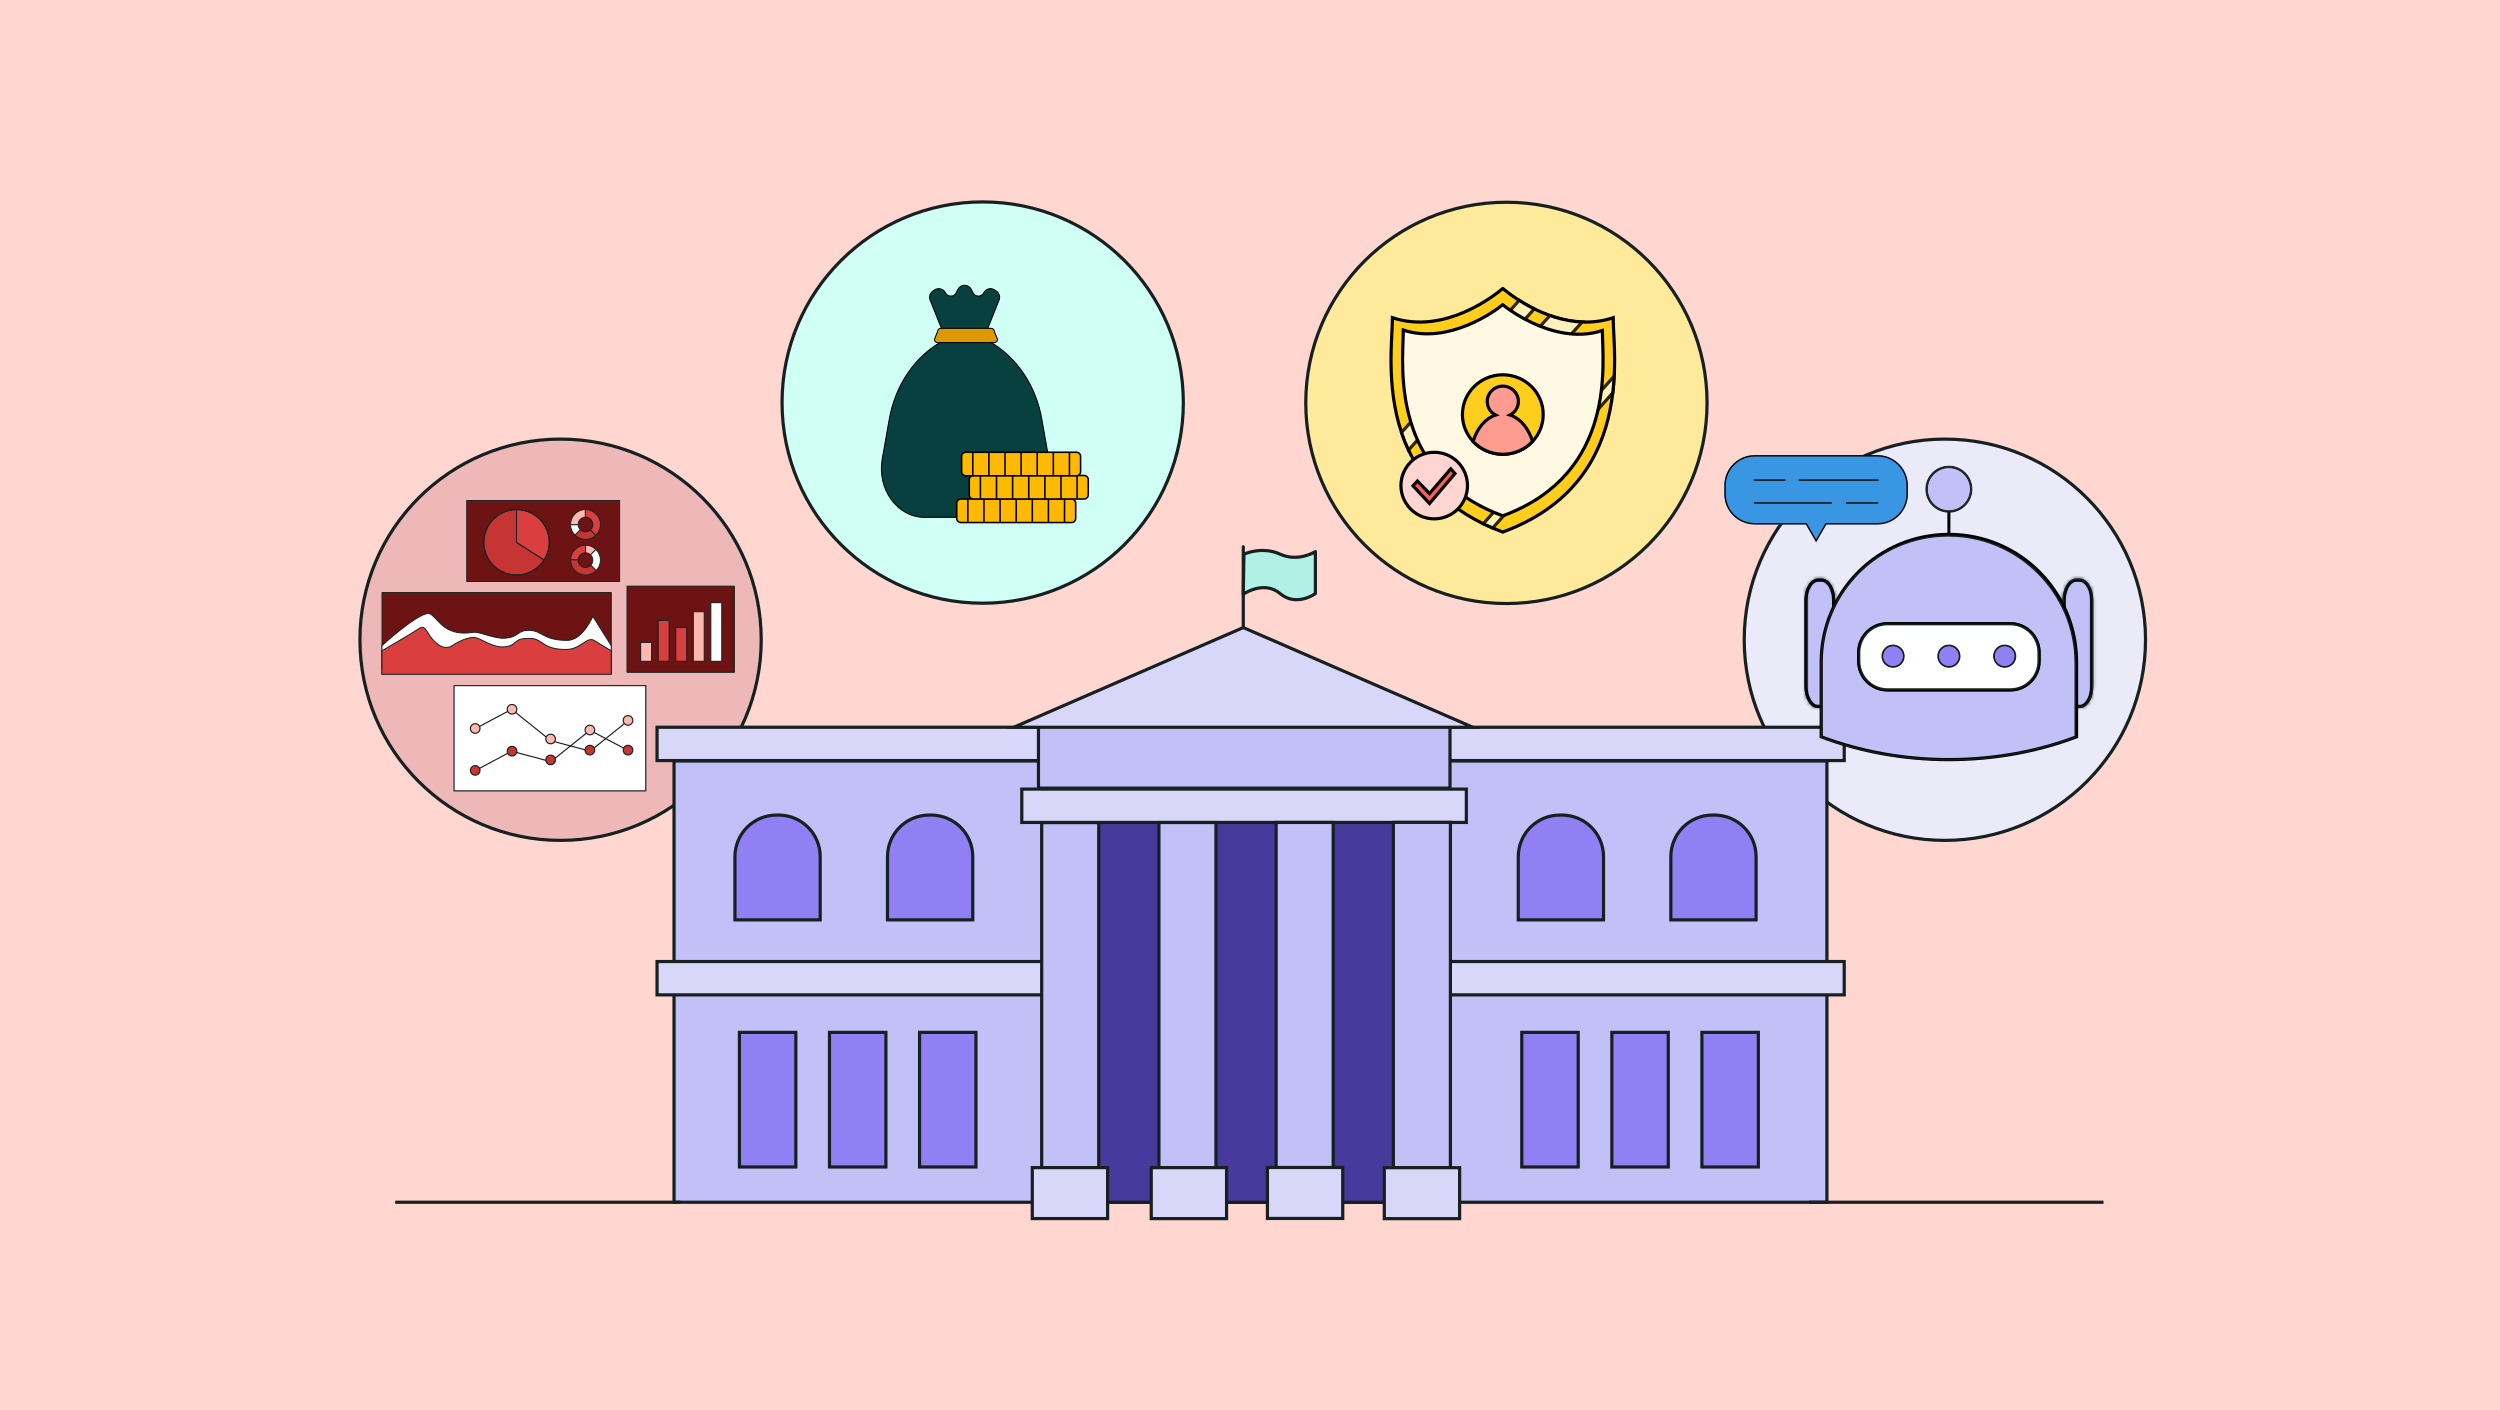 <svg width="780" height="440" viewBox="0 0 780 440" fill="none" xmlns="http://www.w3.org/2000/svg">
<rect x="0" y="0" width="780" height="440" fill="#808080" stroke="none"/>
<g clip-path="url(#clip0_30_9297)">
<path opacity="0.1" d="M780.1 0H0.1V50H780.1V0Z" fill="#D10F2F"/>
<path opacity="0.1" d="M780.1 390.3H0.1V440.3H780.1V390.3Z" fill="#D10F2F"/>
<path opacity="0.1" d="M779.892 439.98L779.892 -0.62L729.892 -0.62L729.892 439.98H779.892Z" fill="#D10F2F"/>
<path opacity="0.1" d="M50.111 439.961L50.111 -0.639L0.111 -0.639L0.111 439.961H50.111Z" fill="#D10F2F"/>
<path d="M785.5 -4.1H-5.3V445.4H785.5V-4.1Z" fill="#FFD6D0"/>
<path d="M174.9 262.2C209.473 262.2 237.5 234.173 237.5 199.6C237.5 165.027 209.473 137 174.9 137C140.327 137 112.3 165.027 112.3 199.6C112.3 234.173 140.327 262.2 174.9 262.2Z" fill="#EEB8B8" stroke="#162020" stroke-miterlimit="10"/>
<path d="M606.8 262.2C641.373 262.2 669.4 234.173 669.4 199.6C669.4 165.027 641.373 137 606.8 137C572.227 137 544.2 165.027 544.2 199.6C544.2 234.173 572.227 262.2 606.8 262.2Z" fill="#EAEAF9" stroke="#162020" stroke-miterlimit="10"/>
<path d="M306.6 188.2C341.173 188.2 369.2 160.173 369.2 125.6C369.2 91.027 341.173 63 306.6 63C272.027 63 244 91.027 244 125.6C244 160.173 272.027 188.2 306.6 188.2Z" fill="#D0FFF6" stroke="#162020" stroke-miterlimit="10"/>
<path d="M470 188.3C504.573 188.3 532.6 160.273 532.6 125.7C532.6 91.127 504.573 63.1 470 63.1C435.427 63.1 407.4 91.127 407.4 125.7C407.4 160.273 435.427 188.3 470 188.3Z" fill="#FFE99A" stroke="#162020" stroke-miterlimit="10"/>
<path d="M570 237.4H210.3V375.1H570V237.4Z" fill="#C1C1F7" stroke="#162020" stroke-miterlimit="10"/>
<path d="M444 237.4H329.4V375.1H444V237.4Z" fill="#483A9C" stroke="#162020" stroke-miterlimit="10" stroke-linecap="round" stroke-linejoin="round"/>
<path d="M457.5 246.2H318.8V256.6H457.5V246.2Z" fill="#D8D7F9" stroke="#162020" stroke-miterlimit="10"/>
<path d="M332.4 300H205V310.4H332.4V300Z" fill="#D8D7F9" stroke="#162020" stroke-miterlimit="10"/>
<path d="M575.4 300H444.9V310.4H575.4V300Z" fill="#D8D7F9" stroke="#162020" stroke-miterlimit="10"/>
<path d="M332.4 226.9H205V237.3H332.4V226.9Z" fill="#D8D7F9" stroke="#162020" stroke-miterlimit="10"/>
<path d="M575.4 226.9H444.9V237.3H575.4V226.9Z" fill="#D8D7F9" stroke="#162020" stroke-miterlimit="10"/>
<path d="M452.4 226.6H324V245.9H452.4V226.6Z" fill="#C1C1F7" stroke="#162020" stroke-miterlimit="10"/>
<path d="M325.007 256.655V364.455H342.807V256.655H325.007Z" fill="#C1C1F7" stroke="#162020" stroke-miterlimit="10"/>
<path d="M361.58 256.629V364.429H379.38V256.629H361.58Z" fill="#C1C1F7" stroke="#162020" stroke-miterlimit="10"/>
<path d="M398.153 256.601V364.401H415.953V256.601H398.153Z" fill="#C1C1F7" stroke="#162020" stroke-miterlimit="10"/>
<path d="M434.726 256.574V364.374H452.526V256.574H434.726Z" fill="#C1C1F7" stroke="#162020" stroke-miterlimit="10"/>
<path d="M322.076 364.295V380.195H345.576V364.295H322.076Z" fill="#D8D7F9" stroke="#162020" stroke-miterlimit="10"/>
<path d="M359.188 364.308V380.208H382.688V364.308H359.188Z" fill="#D8D7F9" stroke="#162020" stroke-miterlimit="10"/>
<path d="M395.437 364.256V380.156H418.937V364.256H395.437Z" fill="#D8D7F9" stroke="#162020" stroke-miterlimit="10"/>
<path d="M431.901 364.321V380.221H455.401V364.321H431.901Z" fill="#D8D7F9" stroke="#162020" stroke-miterlimit="10"/>
<path d="M387.9 195.8L316.3 226.9H459.5L387.9 195.8Z" fill="#D8D7F9" stroke="#162020" stroke-miterlimit="10"/>
<path d="M255.9 287H229.3V267.3C229.3 260.1 235.1 254.3 242.3 254.3H242.9C250.1 254.3 255.9 260.1 255.9 267.3V287Z" fill="#9180F4" stroke="#162020" stroke-miterlimit="10"/>
<path d="M303.5 287H276.9V267.3C276.9 260.1 282.7 254.3 289.9 254.3H290.5C297.7 254.3 303.5 260.1 303.5 267.3V287Z" fill="#9180F4" stroke="#162020" stroke-miterlimit="10"/>
<path d="M500.3 287H473.7V267.3C473.7 260.1 479.5 254.3 486.7 254.3H487.3C494.5 254.3 500.3 260.1 500.3 267.3V287Z" fill="#9180F4" stroke="#162020" stroke-miterlimit="10"/>
<path d="M547.9 287H521.3V267.3C521.3 260.1 527.1 254.3 534.3 254.3H534.9C542.1 254.3 547.9 260.1 547.9 267.3V287Z" fill="#9180F4" stroke="#162020" stroke-miterlimit="10"/>
<path d="M248.3 322.1H230.7V364.1H248.3V322.1Z" fill="#9180F4" stroke="#162020" stroke-miterlimit="10"/>
<path d="M276.4 322.1H258.8V364.1H276.4V322.1Z" fill="#9180F4" stroke="#162020" stroke-miterlimit="10"/>
<path d="M304.5 322.1H286.9V364.1H304.5V322.1Z" fill="#9180F4" stroke="#162020" stroke-miterlimit="10"/>
<path d="M492.4 322.1H474.8V364.1H492.4V322.1Z" fill="#9180F4" stroke="#162020" stroke-miterlimit="10"/>
<path d="M520.5 322.1H502.9V364.1H520.5V322.1Z" fill="#9180F4" stroke="#162020" stroke-miterlimit="10"/>
<path d="M548.6 322.1H531V364.1H548.6V322.1Z" fill="#9180F4" stroke="#162020" stroke-miterlimit="10"/>
<path d="M387.9 195.8V170.6" stroke="#162020" stroke-miterlimit="10" stroke-linecap="round" stroke-linejoin="round"/>
<path d="M388.1 172.9C388.1 172.9 393.7 170.3 399.4 172.9C405.1 175.5 410.4 172.1 410.4 172.1V185.2C410.4 185.2 404.5 189.5 399.4 185.2C394.3 180.9 387.9 185.4 387.9 185.4L388.1 172.9Z" fill="#B1F0E4" stroke="#162020" stroke-miterlimit="10" stroke-linecap="round" stroke-linejoin="round"/>
<path d="M212.3 375.1H123.3" stroke="#162020" stroke-miterlimit="10"/>
<path d="M656.3 375.1H564.4" stroke="#162020" stroke-miterlimit="10"/>
<path d="M585.789 142H547.462C542.236 142 538 146.236 538 151.462V154.166C538 159.392 542.236 163.628 547.462 163.628H563.431L566.626 169.161L569.82 163.628H585.789C591.015 163.628 595.252 159.392 595.252 154.166V151.462C595.252 146.236 591.015 142 585.789 142Z" fill="#3896E3"/>
<path d="M585.789 142.436C590.766 142.436 594.816 146.485 594.816 151.462V154.166C594.816 159.143 590.766 163.193 585.789 163.193H569.569L569.443 163.411L566.626 168.29L563.809 163.411L563.683 163.193H547.462C542.485 163.193 538.436 159.143 538.436 154.166V151.462C538.436 146.485 542.485 142.436 547.462 142.436H585.789ZM585.789 142H547.462C542.236 142 538 146.236 538 151.462V154.166C538 159.392 542.236 163.628 547.462 163.628H563.431L566.626 169.161L569.82 163.628H585.789C591.015 163.628 595.252 159.392 595.252 154.166V151.462C595.252 146.236 591.015 142 585.789 142Z" fill="black"/>
<path d="M608.271 159.068H607.835V182.287H608.271V159.068Z" fill="black" stroke="black" stroke-width="0.5"/>
<path d="M608.053 159.576C611.891 159.576 615.002 156.465 615.002 152.628C615.002 148.791 611.891 145.68 608.053 145.68C604.216 145.68 601.105 148.791 601.105 152.628C601.105 156.465 604.216 159.576 608.053 159.576Z" fill="#C1C1F7"/>
<path d="M608.053 159.794C604.102 159.794 600.887 156.579 600.887 152.628C600.887 148.677 604.102 145.462 608.053 145.462C612.004 145.462 615.219 148.677 615.219 152.628C615.219 156.579 612.004 159.794 608.053 159.794ZM608.053 145.898C604.342 145.898 601.323 148.917 601.323 152.628C601.323 156.339 604.342 159.359 608.053 159.359C611.764 159.359 614.784 156.339 614.784 152.628C614.784 148.917 611.764 145.898 608.053 145.898Z" fill="#162020" stroke="#162020" stroke-width="0.3"/>
<path d="M563.5 214.238V187.198C563.5 185.434 563.95 183.86 564.651 182.744C565.357 181.62 566.268 181.022 567.192 181.022H568.389C569.313 181.022 570.224 181.62 570.93 182.744C571.631 183.86 572.081 185.434 572.081 187.198V214.238C572.081 216.002 571.631 217.576 570.93 218.692C570.224 219.816 569.313 220.414 568.389 220.414H567.192C566.268 220.414 565.357 219.816 564.651 218.692C563.95 217.576 563.5 216.002 563.5 214.238Z" fill="#C1C1F7" stroke="black"/>
<mask id="path-47-inside-1_30_9297" fill="white">
<path d="M568.389 180.958C570.46 180.958 572.145 183.757 572.145 187.198V214.238C572.145 217.679 570.46 220.478 568.389 220.478H567.192C566.227 220.478 565.306 219.856 564.597 218.727C563.848 217.534 563.436 215.94 563.436 214.238V187.198C563.436 183.757 565.121 180.958 567.192 180.958H568.389ZM568.389 180.522H567.192C564.877 180.522 563 183.511 563 187.198V214.238C563 217.925 564.877 220.914 567.192 220.914H568.389C570.704 220.914 572.581 217.925 572.581 214.238V187.198C572.581 183.511 570.704 180.522 568.389 180.522Z"/>
</mask>
<path d="M568.389 180.958C570.46 180.958 572.145 183.757 572.145 187.198V214.238C572.145 217.679 570.46 220.478 568.389 220.478H567.192C566.227 220.478 565.306 219.856 564.597 218.727C563.848 217.534 563.436 215.94 563.436 214.238V187.198C563.436 183.757 565.121 180.958 567.192 180.958H568.389ZM568.389 180.522H567.192C564.877 180.522 563 183.511 563 187.198V214.238C563 217.925 564.877 220.914 567.192 220.914H568.389C570.704 220.914 572.581 217.925 572.581 214.238V187.198C572.581 183.511 570.704 180.522 568.389 180.522Z" fill="black"/>
<path d="M564.597 218.727L565.444 218.195L565.444 218.195L564.597 218.727ZM563 214.238L564 214.238V214.238H563ZM568.389 181.958C568.936 181.958 569.603 182.333 570.187 183.304C570.759 184.254 571.145 185.629 571.145 187.198H573.145C573.145 185.327 572.689 183.582 571.901 182.272C571.124 180.983 569.914 179.958 568.389 179.958V181.958ZM571.145 187.198V214.238H573.145V187.198H571.145ZM571.145 214.238C571.145 215.807 570.759 217.183 570.187 218.133C569.603 219.103 568.936 219.478 568.389 219.478V221.478C569.914 221.478 571.124 220.454 571.901 219.164C572.689 217.854 573.145 216.11 573.145 214.238H571.145ZM568.389 219.478H567.192V221.478H568.389V219.478ZM567.192 219.478C566.695 219.478 566.047 219.156 565.444 218.195L563.75 219.258C564.564 220.556 565.759 221.478 567.192 221.478V219.478ZM565.444 218.195C564.814 217.192 564.436 215.792 564.436 214.238H562.436C562.436 216.089 562.882 217.876 563.75 219.259L565.444 218.195ZM564.436 214.238V187.198H562.436V214.238H564.436ZM564.436 187.198C564.436 185.629 564.822 184.254 565.394 183.304C565.978 182.333 566.645 181.958 567.192 181.958V179.958C565.667 179.958 564.456 180.983 563.68 182.272C562.892 183.582 562.436 185.327 562.436 187.198H564.436ZM567.192 181.958H568.389V179.958H567.192V181.958ZM568.389 179.522H567.192V181.522H568.389V179.522ZM567.192 179.522C565.567 179.522 564.246 180.569 563.381 181.946C562.507 183.337 562 185.196 562 187.198H564C564 185.513 564.431 184.035 565.075 183.01C565.727 181.971 566.501 181.522 567.192 181.522V179.522ZM562 187.198V214.238H564V187.198H562ZM562 214.238C562 216.24 562.507 218.099 563.381 219.49C564.246 220.868 565.567 221.914 567.192 221.914V219.914C566.501 219.914 565.727 219.465 565.075 218.427C564.431 217.401 564 215.923 564 214.238L562 214.238ZM567.192 221.914H568.389V219.914H567.192V221.914ZM568.389 221.914C570.014 221.914 571.335 220.868 572.2 219.49C573.073 218.099 573.581 216.24 573.581 214.238H571.581C571.581 215.923 571.15 217.401 570.506 218.427C569.854 219.465 569.08 219.914 568.389 219.914V221.914ZM573.581 214.238V187.198H571.581V214.238H573.581ZM573.581 187.198C573.581 185.196 573.073 183.337 572.2 181.946C571.335 180.569 570.014 179.522 568.389 179.522V181.522C569.08 181.522 569.854 181.971 570.506 183.01C571.15 184.035 571.581 185.513 571.581 187.198H573.581Z" fill="#162020" mask="url(#path-47-inside-1_30_9297)"/>
<path d="M644.026 214.238V187.198C644.026 185.434 644.476 183.86 645.177 182.744C645.882 181.62 646.793 181.022 647.717 181.022H648.915C649.839 181.022 650.75 181.62 651.455 182.744C652.157 183.86 652.607 185.434 652.607 187.198V214.238C652.607 216.002 652.157 217.576 651.455 218.692C650.75 219.816 649.839 220.414 648.915 220.414H647.717C646.793 220.414 645.882 219.816 645.177 218.692C644.476 217.576 644.026 216.002 644.026 214.238Z" fill="#C1C1F7" stroke="black"/>
<mask id="path-50-inside-2_30_9297" fill="white">
<path d="M648.915 180.958C649.879 180.958 650.801 181.58 651.51 182.709C652.259 183.902 652.671 185.496 652.671 187.198V214.238C652.671 217.679 650.986 220.478 648.915 220.478H647.717C645.646 220.478 643.961 217.679 643.961 214.238V187.198C643.961 183.757 645.646 180.958 647.717 180.958H648.915ZM648.915 180.522H647.717C645.402 180.522 643.526 183.511 643.526 187.198V214.238C643.526 217.925 645.402 220.914 647.717 220.914H648.915C651.23 220.914 653.107 217.925 653.107 214.238V187.198C653.107 183.511 651.23 180.522 648.915 180.522Z"/>
</mask>
<path d="M648.915 180.958C649.879 180.958 650.801 181.58 651.51 182.709C652.259 183.902 652.671 185.496 652.671 187.198V214.238C652.671 217.679 650.986 220.478 648.915 220.478H647.717C645.646 220.478 643.961 217.679 643.961 214.238V187.198C643.961 183.757 645.646 180.958 647.717 180.958H648.915ZM648.915 180.522H647.717C645.402 180.522 643.526 183.511 643.526 187.198V214.238C643.526 217.925 645.402 220.914 647.717 220.914H648.915C651.23 220.914 653.107 217.925 653.107 214.238V187.198C653.107 183.511 651.23 180.522 648.915 180.522Z" fill="#162020"/>
<path d="M651.51 182.709L650.663 183.241L650.663 183.241L651.51 182.709ZM653.107 187.198L652.107 187.198V187.198H653.107ZM648.915 181.958C649.411 181.958 650.059 182.28 650.663 183.241L652.357 182.178C651.542 180.88 650.347 179.958 648.915 179.958V181.958ZM650.663 183.241C651.293 184.244 651.671 185.644 651.671 187.198H653.671C653.671 185.347 653.225 183.56 652.357 182.178L650.663 183.241ZM651.671 187.198V214.238H653.671V187.198H651.671ZM651.671 214.238C651.671 215.807 651.285 217.183 650.713 218.133C650.129 219.103 649.462 219.478 648.915 219.478V221.478C650.439 221.478 651.65 220.454 652.426 219.164C653.215 217.854 653.671 216.11 653.671 214.238H651.671ZM648.915 219.478H647.717V221.478H648.915V219.478ZM647.717 219.478C647.17 219.478 646.503 219.103 645.919 218.133C645.348 217.183 644.961 215.807 644.961 214.238H642.961C642.961 216.11 643.417 217.854 644.206 219.164C644.982 220.454 646.193 221.478 647.717 221.478V219.478ZM644.961 214.238V187.198H642.961V214.238H644.961ZM644.961 187.198C644.961 185.629 645.348 184.254 645.919 183.304C646.503 182.333 647.17 181.958 647.717 181.958V179.958C646.193 179.958 644.982 180.983 644.206 182.272C643.417 183.582 642.961 185.327 642.961 187.198H644.961ZM647.717 181.958H648.915V179.958H647.717V181.958ZM648.915 179.522H647.717V181.522H648.915V179.522ZM647.717 179.522C646.093 179.522 644.771 180.569 643.906 181.946C643.033 183.337 642.526 185.196 642.526 187.198H644.526C644.526 185.513 644.956 184.035 645.6 183.01C646.252 181.971 647.027 181.522 647.717 181.522V179.522ZM642.526 187.198V214.238H644.526V187.198H642.526ZM642.526 214.238C642.526 216.24 643.033 218.099 643.906 219.49C644.771 220.868 646.093 221.914 647.717 221.914V219.914C647.027 219.914 646.252 219.465 645.6 218.427C644.956 217.401 644.526 215.923 644.526 214.238H642.526ZM647.717 221.914H648.915V219.914H647.717V221.914ZM648.915 221.914C650.539 221.914 651.861 220.868 652.726 219.49C653.599 218.099 654.107 216.24 654.107 214.238H652.107C652.107 215.923 651.676 217.401 651.032 218.427C650.38 219.465 649.605 219.914 648.915 219.914V221.914ZM654.107 214.238V187.198H652.107V214.238H654.107ZM654.107 187.198C654.107 185.196 653.599 183.337 652.726 181.946C651.861 180.569 650.539 179.522 648.915 179.522V181.522C649.605 181.522 650.38 181.971 651.032 183.01C651.676 184.035 652.107 185.513 652.107 187.198L654.107 187.198Z" fill="#162020" mask="url(#path-50-inside-2_30_9297)"/>
<path d="M608.053 166.732C586.052 166.732 568.216 184.568 568.216 206.57V229.883C580.294 234.444 593.798 236.999 608.053 236.999C622.309 236.999 635.813 234.444 647.891 229.883V206.57C647.891 184.568 630.055 166.732 608.053 166.732Z" fill="#C1C1F7" stroke="black"/>
<path d="M607.838 167.436C629.564 167.436 647.239 185.111 647.239 206.837V229.849C634.865 234.482 621.611 236.831 607.838 236.831C594.065 236.831 580.811 234.482 568.436 229.849V206.837C568.436 185.111 586.111 167.436 607.838 167.436ZM607.838 167C585.836 167 568 184.836 568 206.837V230.15C580.078 234.712 593.583 237.267 607.838 237.267C622.093 237.267 635.597 234.712 647.675 230.15V206.837C647.675 184.836 629.839 167 607.838 167Z" fill="#162020"/>
<path d="M588.89 194.605H627.217C632.166 194.605 636.179 198.618 636.179 203.568V206.271C636.179 211.221 632.166 215.234 627.217 215.234H588.89C583.94 215.234 579.927 211.221 579.927 206.271V203.568C579.927 198.618 583.94 194.605 588.89 194.605Z" fill="white" stroke="#162020"/>
<path d="M627.217 194.541C632.194 194.541 636.243 198.59 636.243 203.568V206.271C636.243 211.249 632.194 215.298 627.217 215.298H588.89C583.913 215.298 579.863 211.249 579.863 206.271V203.568C579.863 198.59 583.913 194.541 588.89 194.541H627.217ZM627.217 194.105H588.89C583.664 194.105 579.427 198.342 579.427 203.568V206.271C579.427 211.497 583.664 215.734 588.89 215.734H627.217C632.443 215.734 636.679 211.497 636.679 206.271V203.568C636.679 198.342 632.443 194.105 627.217 194.105Z" fill="black"/>
<path d="M593.888 204.723C593.888 206.517 592.434 207.972 590.639 207.972C588.845 207.972 587.39 206.517 587.39 204.723C587.39 202.928 588.845 201.473 590.639 201.473C592.434 201.473 593.888 202.928 593.888 204.723Z" fill="#9180F4" stroke="#162020" stroke-width="0.3"/>
<path d="M590.639 208.19C588.728 208.19 587.172 206.634 587.172 204.722C587.172 202.81 588.728 201.255 590.639 201.255C592.551 201.255 594.106 202.811 594.106 204.722C594.106 206.634 592.551 208.19 590.639 208.19ZM590.639 201.391C588.802 201.391 587.308 202.886 587.308 204.722C587.308 206.559 588.802 208.054 590.639 208.054C592.476 208.054 593.971 206.56 593.971 204.722C593.971 202.885 592.476 201.391 590.639 201.391Z" fill="black" stroke="#162020" stroke-width="0.3"/>
<path d="M611.303 204.723C611.303 206.517 609.848 207.972 608.053 207.972C606.259 207.972 604.804 206.517 604.804 204.723C604.804 202.928 606.259 201.473 608.053 201.473C609.848 201.473 611.303 202.928 611.303 204.723Z" fill="#9180F4" stroke="#162020" stroke-width="0.3"/>
<path d="M608.053 208.19C606.141 208.19 604.586 206.634 604.586 204.722C604.586 202.81 606.141 201.255 608.053 201.255C609.965 201.255 611.521 202.811 611.521 204.722C611.521 206.634 609.965 208.19 608.053 208.19ZM608.053 201.391C606.216 201.391 604.722 202.885 604.722 204.722C604.722 206.559 606.216 208.054 608.053 208.054C609.891 208.054 611.385 206.559 611.385 204.722C611.385 202.885 609.89 201.391 608.053 201.391Z" fill="black" stroke="#162020" stroke-width="0.3"/>
<path d="M628.716 204.723C628.716 206.517 627.262 207.972 625.467 207.972C623.673 207.972 622.218 206.517 622.218 204.723C622.218 202.928 623.673 201.473 625.467 201.473C627.262 201.473 628.716 202.928 628.716 204.723Z" fill="#9180F4" stroke="#162020" stroke-width="0.3"/>
<path d="M625.467 208.19C623.555 208.19 622 206.634 622 204.722C622 202.81 623.555 201.255 625.467 201.255C627.379 201.255 628.934 202.811 628.934 204.722C628.934 206.634 627.379 208.19 625.467 208.19ZM625.467 201.391C623.63 201.391 622.136 202.885 622.136 204.722C622.136 206.559 623.63 208.054 625.467 208.054C627.305 208.054 628.799 206.559 628.799 204.722C628.799 202.885 627.304 201.391 625.467 201.391Z" fill="black" stroke="#162020" stroke-width="0.3"/>
<path d="M571.351 157.179H547.456C547.306 157.179 547.184 157.057 547.184 156.907C547.184 156.757 547.306 156.635 547.456 156.635H571.351C571.501 156.635 571.623 156.757 571.623 156.907C571.623 157.057 571.501 157.179 571.351 157.179Z" fill="#162020"/>
<path d="M585.795 157.179H576.177C576.027 157.179 575.905 157.057 575.905 156.907C575.905 156.757 576.027 156.635 576.177 156.635H585.795C585.945 156.635 586.067 156.757 586.067 156.907C586.067 157.057 585.945 157.179 585.795 157.179Z" fill="#162020"/>
<path d="M556.88 150.059H547.362C547.212 150.059 547.09 149.937 547.09 149.787C547.09 149.637 547.212 149.515 547.362 149.515H556.88C557.03 149.515 557.152 149.637 557.152 149.787C557.152 149.937 557.03 150.059 556.88 150.059Z" fill="#162020"/>
<path d="M585.889 150.059H561.391C561.241 150.059 561.119 149.937 561.119 149.787C561.119 149.637 561.241 149.515 561.391 149.515H585.889C586.039 149.515 586.161 149.637 586.161 149.787C586.161 149.937 586.039 150.059 585.889 150.059Z" fill="#162020"/>
<path d="M503.754 111.999V112.002C503.76 113.689 503.726 115.467 503.628 117.311V117.315C503.541 119.012 503.403 120.764 503.187 122.557V122.56C501.512 136.7 495.373 153.221 475.6 163.101C474.109 163.846 472.542 164.555 470.894 165.22C470.287 165.463 469.668 165.704 469.04 165.938C469.04 166.021 468.717 166.021 468.717 165.938C467.688 165.556 466.687 165.158 465.72 164.746C464.713 164.318 463.736 163.874 462.791 163.415C459.113 161.629 455.895 159.618 453.083 157.434C450.874 155.721 448.912 153.898 447.175 151.998C446.923 151.721 446.676 151.446 446.433 151.166C445.364 149.94 444.388 148.684 443.492 147.403C442.876 146.525 442.3 145.638 441.761 144.738C441.256 143.901 440.784 143.057 440.341 142.207C440.036 141.618 439.743 141.027 439.466 140.436C438.61 138.615 437.886 136.774 437.27 134.932C432.333 120.163 434.452 105.223 434.452 99.13C450.804 104.579 466.514 92 468.741 90.115C468.741 89.962 469.012 89.962 469.012 90.115C469.018 90.122 469.028 90.125 469.031 90.131C469.628 90.633 471.128 91.853 473.312 93.282C473.527 93.423 473.752 93.568 473.98 93.71C474.91 94.307 475.951 94.923 477.082 95.536C477.596 95.813 478.132 96.091 478.683 96.365C480.186 97.107 481.825 97.818 483.565 98.438C484.125 98.635 484.695 98.823 485.277 98.998C487.892 99.796 490.71 100.347 493.639 100.464C496.766 100.59 500.021 100.224 503.304 99.13C503.304 100.781 503.458 103.088 503.588 105.869C503.674 107.72 503.748 109.781 503.754 111.999Z" fill="#FFCD1C" stroke="black" stroke-miterlimit="10"/>
<g opacity="0.82">
<path d="M493.639 100.463L447.175 151.997C446.923 151.72 446.676 151.445 446.433 151.165C445.364 149.939 444.388 148.683 443.492 147.402C442.876 146.524 442.3 145.637 441.761 144.737L483.565 98.436C484.125 98.634 484.695 98.822 485.277 98.997C487.892 99.795 490.71 100.346 493.639 100.463Z" fill="#FFF8E2" stroke="black" stroke-miterlimit="10"/>
</g>
<g opacity="0.82">
<path d="M478.683 96.365L439.466 140.436C438.61 138.616 437.886 136.774 437.27 134.932L473.98 93.71C474.91 94.308 475.951 94.924 477.082 95.536C477.596 95.814 478.132 96.091 478.683 96.365Z" fill="#FFF8E2" stroke="black" stroke-miterlimit="10"/>
</g>
<g opacity="0.82">
<path d="M503.628 117.315C503.542 119.012 503.403 120.765 503.187 122.558V122.561L465.72 164.747C464.713 164.319 463.736 163.875 462.791 163.416L503.628 117.315Z" fill="#FFF8E2" stroke="black" stroke-miterlimit="10"/>
</g>
<path d="M478.012 100.7C477.1 100.272 476.238 99.832 475.434 99.397C473.789 98.501 472.388 97.617 471.301 96.875C470.136 96.08 469.329 95.452 468.972 95.147C468.972 95.015 468.735 95.015 468.735 95.147C467.771 95.963 463.582 99.108 457.866 101.452C452.156 103.796 444.915 105.342 437.828 102.979C437.828 108.286 436.331 121.324 441.003 134.176C442.318 137.798 444.126 141.405 446.593 144.821C447.594 146.21 448.706 147.565 449.938 148.874C450.619 149.601 451.333 150.309 452.088 151.005C456.307 154.895 461.737 158.308 468.713 160.895C468.713 160.966 468.997 160.966 468.997 160.895C504.792 147.614 499.938 112.74 499.938 103.121C492.059 105.745 483.974 103.5 478.012 100.7Z" fill="#FFF8E2" stroke="black" stroke-miterlimit="10"/>
<path d="M481.477 129.334C481.477 132.565 480.22 135.513 478.157 137.715C475.856 140.185 472.551 141.731 468.877 141.731C465.202 141.731 461.898 140.185 459.597 137.715C457.533 135.513 456.277 132.565 456.277 129.334C456.277 122.485 461.919 116.935 468.877 116.935C475.834 116.935 481.477 122.485 481.477 129.334Z" fill="#FFCD1C" stroke="black" stroke-miterlimit="10"/>
<path d="M478.156 137.715C475.856 140.185 472.551 141.731 468.877 141.731C465.202 141.731 461.897 140.185 459.597 137.715C460.856 133.607 463.456 130.502 466.622 129.489C465.073 128.691 464.016 127.096 464.016 125.254C464.016 122.611 466.191 120.474 468.877 120.474C471.562 120.474 473.737 122.611 473.737 125.254C473.737 127.096 472.68 128.691 471.131 129.489C474.3 130.499 476.9 133.603 478.156 137.715Z" fill="#FF9C8F" stroke="black" stroke-miterlimit="10"/>
<path d="M447.477 161.881C453.211 161.881 457.86 157.233 457.86 151.499C457.86 145.765 453.211 141.116 447.477 141.116C441.743 141.116 437.095 145.765 437.095 151.499C437.095 157.233 441.743 161.881 447.477 161.881Z" fill="#FFD5D2" stroke="black" stroke-miterlimit="10"/>
<path d="M453.951 147.747L446.002 157.094L440.868 151.578L442.235 150.075L446.002 153.978L452.621 146.29L453.951 147.747Z" fill="#F76054" stroke="black" stroke-miterlimit="10"/>
<path d="M295.23 106.186L290.201 93.61C289.795 92.594 290.155 91.429 291.066 90.822L291.614 90.455C292.772 89.683 294.349 90.099 294.97 91.346C295.666 92.739 297.653 92.739 298.349 91.346L298.883 90.28C299.276 89.495 300.078 89 300.956 89C301.834 89 302.636 89.495 303.028 90.28L303.563 91.346C304.259 92.739 306.246 92.739 306.942 91.346C307.566 90.099 309.14 89.683 310.298 90.455L310.846 90.822C311.757 91.429 312.12 92.594 311.711 93.61L306.681 106.186H295.23Z" fill="#083F3F" stroke="black" stroke-width="0.33" stroke-miterlimit="10"/>
<path d="M293.739 106.603C285.317 111.374 279.311 120.281 277.463 130.739L275.265 143.193C273.602 152.618 279.965 161.412 288.452 161.412H314.047C322.531 161.412 328.897 152.618 327.234 143.193L325.036 130.739C323.188 120.281 317.182 111.371 308.76 106.603H293.739Z" fill="#083F3F" stroke="black" stroke-width="0.33" stroke-miterlimit="10"/>
<path d="M310.219 106.895H292.551C291.993 106.895 291.538 106.443 291.538 105.882L292.524 103.454C292.524 102.896 292.977 102.44 293.538 102.44H309.232C309.79 102.44 310.245 102.893 310.245 103.454L311.232 105.882C311.229 106.443 310.777 106.895 310.219 106.895Z" fill="#DD9903" stroke="black" stroke-width="0.33" stroke-miterlimit="10"/>
<path d="M334.316 163.035H299.788C299.072 163.035 298.491 162.455 298.491 161.739V156.993C298.491 156.277 299.072 155.696 299.788 155.696H334.316C335.032 155.696 335.613 156.277 335.613 156.993V161.739C335.613 162.455 335.032 163.035 334.316 163.035Z" fill="#FFB900" stroke="black" stroke-width="0.495" stroke-miterlimit="10"/>
<path d="M301.969 155.681V162.941" stroke="black" stroke-width="0.495" stroke-miterlimit="10"/>
<path d="M306.998 155.681V162.941" stroke="black" stroke-width="0.495" stroke-miterlimit="10"/>
<path d="M312.024 155.681V162.941" stroke="black" stroke-width="0.495" stroke-miterlimit="10"/>
<path d="M317.05 155.681V162.941" stroke="black" stroke-width="0.495" stroke-miterlimit="10"/>
<path d="M322.079 155.681V162.941" stroke="black" stroke-width="0.495" stroke-miterlimit="10"/>
<path d="M327.105 155.681V162.941" stroke="black" stroke-width="0.495" stroke-miterlimit="10"/>
<path d="M332.135 155.681V162.941" stroke="black" stroke-width="0.495" stroke-miterlimit="10"/>
<path d="M338.233 155.693H303.705C302.989 155.693 302.408 155.112 302.408 154.396V149.65C302.408 148.934 302.989 148.354 303.705 148.354H338.233C338.949 148.354 339.53 148.934 339.53 149.65V154.396C339.526 155.112 338.949 155.693 338.233 155.693Z" fill="#FFB900" stroke="black" stroke-width="0.495" stroke-miterlimit="10"/>
<path d="M305.886 148.339V155.596" stroke="black" stroke-width="0.495" stroke-miterlimit="10"/>
<path d="M310.912 148.339V155.596" stroke="black" stroke-width="0.495" stroke-miterlimit="10"/>
<path d="M315.942 148.339V155.596" stroke="black" stroke-width="0.495" stroke-miterlimit="10"/>
<path d="M320.967 148.339V155.596" stroke="black" stroke-width="0.495" stroke-miterlimit="10"/>
<path d="M325.997 148.339V155.596" stroke="black" stroke-width="0.495" stroke-miterlimit="10"/>
<path d="M331.022 148.339V155.596" stroke="black" stroke-width="0.495" stroke-miterlimit="10"/>
<path d="M336.049 148.339V155.596" stroke="black" stroke-width="0.495" stroke-miterlimit="10"/>
<path d="M335.85 148.441H301.322C300.606 148.441 300.025 147.86 300.025 147.144V142.398C300.025 141.682 300.606 141.102 301.322 141.102H335.85C336.566 141.102 337.147 141.682 337.147 142.398V147.144C337.144 147.863 336.566 148.441 335.85 148.441Z" fill="#FFB900" stroke="black" stroke-width="0.495" stroke-miterlimit="10"/>
<path d="M303.504 141.085V148.345" stroke="black" stroke-width="0.495" stroke-miterlimit="10"/>
<path d="M308.53 141.085V148.345" stroke="black" stroke-width="0.495" stroke-miterlimit="10"/>
<path d="M313.559 141.085V148.345" stroke="black" stroke-width="0.495" stroke-miterlimit="10"/>
<path d="M318.585 141.085V148.345" stroke="black" stroke-width="0.495" stroke-miterlimit="10"/>
<path d="M323.614 141.085V148.345" stroke="black" stroke-width="0.495" stroke-miterlimit="10"/>
<path d="M328.64 141.085V148.345" stroke="black" stroke-width="0.495" stroke-miterlimit="10"/>
<path d="M333.666 141.085V148.345" stroke="black" stroke-width="0.495" stroke-miterlimit="10"/>
<path d="M190.712 184.889H119.192V210.213H190.712V184.889Z" fill="#6D1313"/>
<path d="M190.712 210.37H119.192C119.106 210.37 119.036 210.3 119.036 210.214V184.889C119.036 184.803 119.106 184.733 119.192 184.733H190.712C190.798 184.733 190.868 184.803 190.868 184.889V210.214C190.868 210.3 190.798 210.37 190.712 210.37ZM119.348 210.058H190.556V185.045H119.348V210.058Z" fill="#162020"/>
<path d="M229.112 182.898H195.641V209.756H229.112V182.898Z" fill="#6D1313"/>
<path d="M229.112 209.922H195.641C195.55 209.922 195.476 209.848 195.476 209.756V182.899C195.476 182.807 195.55 182.733 195.641 182.733H229.112C229.203 182.733 229.277 182.807 229.277 182.899V209.756C229.277 209.848 229.203 209.922 229.112 209.922ZM195.806 209.591H228.947V183.064H195.806V209.591Z" fill="#162020"/>
<path d="M193.335 156.141H145.617V181.44H193.335V156.141Z" fill="#6D1313"/>
<path d="M193.335 181.582H145.617C145.539 181.582 145.476 181.519 145.476 181.441V156.141C145.476 156.063 145.539 156 145.617 156H193.335C193.413 156 193.476 156.063 193.476 156.141V181.441C193.476 181.519 193.413 181.582 193.335 181.582ZM145.758 181.3H193.194V156.282H145.758V181.3Z" fill="#162020"/>
<path d="M201.48 213.917H141.659V246.744H201.48V213.917Z" fill="white"/>
<path d="M201.48 246.927H141.659C141.558 246.927 141.476 246.845 141.476 246.744V213.917C141.476 213.816 141.558 213.734 141.659 213.734H201.48C201.581 213.734 201.663 213.816 201.663 213.917V246.744C201.663 246.845 201.581 246.927 201.48 246.927ZM141.842 246.561H201.297V214.1H141.842V246.561Z" fill="#162020"/>
<path d="M161.161 179.395C166.792 179.395 171.357 174.83 171.357 169.199C171.357 163.568 166.792 159.003 161.161 159.003C155.53 159.003 150.965 163.568 150.965 169.199C150.965 174.83 155.53 179.395 161.161 179.395Z" fill="#C63434"/>
<path d="M161.161 179.538C155.46 179.538 150.821 174.9 150.821 169.199C150.821 163.498 155.46 158.859 161.161 158.859C166.862 158.859 171.5 163.498 171.5 169.199C171.5 174.9 166.862 179.538 161.161 179.538ZM161.161 159.146C155.618 159.146 151.108 163.656 151.108 169.199C151.108 174.742 155.618 179.251 161.161 179.251C166.704 179.251 171.213 174.742 171.213 169.199C171.213 163.656 166.704 159.146 161.161 159.146Z" fill="#162020"/>
<path d="M169.743 174.701C170.763 173.114 171.357 171.226 171.357 169.199C171.357 163.568 166.792 159.003 161.161 159.003V169.247L169.743 174.701Z" fill="#DB3E3E"/>
<path d="M169.786 174.899L161.017 169.326V158.859H161.161C166.862 158.859 171.5 163.498 171.5 169.199C171.5 171.183 170.934 173.112 169.863 174.779L169.786 174.899ZM161.304 169.168L169.698 174.503C170.69 172.911 171.213 171.08 171.213 169.199C171.213 163.704 166.781 159.225 161.304 159.148V169.168Z" fill="#162020"/>
<path d="M161.161 179.538C155.46 179.538 150.821 174.9 150.821 169.199C150.821 163.498 155.46 158.859 161.161 158.859C166.862 158.859 171.5 163.498 171.5 169.199C171.5 174.9 166.862 179.538 161.161 179.538ZM161.161 159.146C155.618 159.146 151.108 163.656 151.108 169.199C151.108 174.742 155.618 179.251 161.161 179.251C166.704 179.251 171.213 174.742 171.213 169.199C171.213 163.656 166.704 159.146 161.161 159.146Z" fill="#162020"/>
<path d="M169.688 174.852C169.661 174.852 169.634 174.845 169.61 174.83L161.083 169.368C161.042 169.341 161.017 169.296 161.017 169.247V159.003C161.017 158.924 161.082 158.859 161.161 158.859C161.24 158.859 161.304 158.924 161.304 159.003V169.168L169.765 174.588C169.832 174.631 169.851 174.72 169.809 174.786C169.781 174.829 169.735 174.852 169.688 174.852Z" fill="#162020"/>
<path d="M182.595 166.065C181.97 166.045 181.385 165.791 180.946 165.348L181.15 165.146C181.537 165.536 182.053 165.761 182.605 165.778L182.595 166.065Z" fill="#162020"/>
<path d="M182.674 166.068C182.656 166.068 182.639 166.067 182.622 166.066L182.596 166.065L182.604 165.777L182.674 165.781C183.211 165.781 183.727 165.579 184.125 165.212L184.319 165.423C183.868 165.839 183.284 166.068 182.674 166.068Z" fill="#162020"/>
<path d="M184.319 165.425L184.125 165.214C184.555 164.817 184.8 164.277 184.815 163.693L185.102 163.701C185.085 164.363 184.807 164.975 184.319 165.425Z" fill="#162020"/>
<path d="M184.182 162.115C183.778 161.715 183.242 161.494 182.674 161.494C182.662 161.494 182.651 161.495 182.64 161.496L182.605 161.498L182.595 161.211L182.62 161.209C182.638 161.208 182.655 161.207 182.674 161.207C183.318 161.207 183.926 161.457 184.384 161.911L184.182 162.115Z" fill="#162020"/>
<path d="M181.098 162.186L180.887 161.991C181.333 161.508 181.939 161.231 182.595 161.21L182.604 161.497C182.026 161.515 181.491 161.76 181.098 162.186Z" fill="#162020"/>
<path d="M180.245 163.7C180.243 163.666 180.242 163.652 180.242 163.638C180.242 163.028 180.471 162.444 180.887 161.992L181.099 162.187C180.732 162.585 180.529 163.1 180.529 163.638L180.532 163.693L180.245 163.7Z" fill="#162020"/>
<path d="M180.946 165.349C180.51 164.909 180.261 164.323 180.245 163.701L180.532 163.693C180.546 164.242 180.766 164.759 181.15 165.147L180.946 165.349Z" fill="#162020"/>
<path d="M184.815 163.691L184.816 163.658C184.818 163.06 184.592 162.519 184.182 162.113L184.384 161.909C184.849 162.37 185.105 162.983 185.105 163.636C185.105 163.65 185.104 163.664 185.103 163.678L184.815 163.691Z" fill="#162020"/>
<path d="M184.222 165.318C183.814 165.694 183.272 165.925 182.673 165.925C182.649 165.925 182.624 165.922 182.6 165.922C181.994 165.902 181.447 165.649 181.048 165.247L179.372 166.924C180.199 167.755 181.339 168.275 182.6 168.294C182.624 168.295 182.649 168.296 182.673 168.296C183.926 168.296 185.063 167.801 185.9 166.996L184.222 165.318Z" fill="#C63434"/>
<path d="M182.673 168.439L182.598 168.437C181.339 168.417 180.157 167.916 179.27 167.024C179.214 166.968 179.214 166.877 179.27 166.821L180.947 165.144C180.974 165.118 181.01 165.103 181.048 165.103H181.049C181.087 165.103 181.123 165.118 181.15 165.145C181.537 165.535 182.053 165.759 182.604 165.777L182.674 165.781C183.211 165.781 183.727 165.579 184.125 165.212C184.181 165.159 184.269 165.161 184.324 165.215L186.002 166.894C186.029 166.921 186.044 166.958 186.044 166.997C186.043 167.035 186.027 167.072 186 167.099C185.1 167.963 183.919 168.439 182.673 168.439ZM179.576 166.922C180.398 167.697 181.467 168.132 182.602 168.15L182.673 168.152C183.796 168.152 184.862 167.741 185.693 166.992L184.215 165.513C183.78 165.872 183.238 166.068 182.673 166.068C182.656 166.068 182.639 166.067 182.622 166.065L182.596 166.064C182.018 166.045 181.475 165.827 181.051 165.446L179.576 166.922Z" fill="#162020"/>
<path d="M180.389 163.693H178.016C178.032 164.953 178.546 166.092 179.372 166.922L181.049 165.245C180.652 164.844 180.404 164.298 180.389 163.693Z" fill="white"/>
<path d="M179.372 167.065H179.371C179.333 167.065 179.297 167.05 179.27 167.023C178.384 166.133 177.888 164.951 177.873 163.695C177.872 163.657 177.887 163.62 177.914 163.592C177.941 163.565 177.978 163.55 178.016 163.55H180.389C180.466 163.55 180.53 163.612 180.532 163.69C180.546 164.239 180.766 164.755 181.15 165.144C181.206 165.2 181.206 165.29 181.15 165.346L179.473 167.023C179.446 167.05 179.41 167.065 179.372 167.065ZM178.164 163.837C178.211 164.916 178.636 165.928 179.374 166.717L180.849 165.241C180.504 164.849 180.296 164.359 180.253 163.837H178.164Z" fill="#162020"/>
<path d="M185.96 160.336C185.117 159.498 183.956 158.979 182.673 158.979C182.649 158.979 182.624 158.981 182.6 158.981V161.354C182.625 161.354 182.649 161.351 182.673 161.351C183.301 161.351 183.87 161.604 184.283 162.013C184.702 162.428 184.961 163.003 184.961 163.638C184.961 163.658 184.959 163.677 184.958 163.696C184.942 164.338 184.662 164.913 184.222 165.319L185.9 166.997C186.769 166.162 187.315 164.993 187.331 163.696C187.331 163.677 187.332 163.658 187.332 163.638C187.332 162.348 186.807 161.18 185.96 160.336Z" fill="#DB3E3E"/>
<path d="M185.898 167.198L184.015 165.314L184.125 165.213C184.555 164.816 184.8 164.277 184.815 163.693L184.817 163.66C184.818 163.062 184.592 162.521 184.182 162.115C183.778 161.715 183.242 161.494 182.674 161.494C182.662 161.494 182.651 161.495 182.64 161.496L182.456 161.503V158.839L182.674 158.836C183.952 158.836 185.155 159.333 186.061 160.235C186.973 161.143 187.476 162.351 187.476 163.638L187.474 163.698C187.458 164.993 186.935 166.201 186 167.1L185.898 167.198ZM184.426 165.32L185.901 166.794C186.717 165.961 187.173 164.865 187.187 163.695L187.189 163.638C187.189 162.428 186.716 161.292 185.859 160.438H185.858C185.023 159.607 183.919 159.141 182.743 159.123V161.208C183.362 161.225 183.942 161.474 184.384 161.911C184.849 162.372 185.105 162.985 185.105 163.638C185.105 163.652 185.104 163.666 185.103 163.68C185.087 164.311 184.848 164.882 184.426 165.32Z" fill="#162020"/>
<path d="M179.315 160.41C178.51 161.247 178.015 162.383 178.015 163.636C178.015 163.656 178.016 163.675 178.016 163.695H180.389C180.388 163.675 180.386 163.656 180.386 163.636C180.386 163.038 180.617 162.495 180.993 162.088C181.396 161.651 181.964 161.373 182.6 161.352V158.979C181.309 159 180.147 159.544 179.315 160.41Z" fill="#FFB8B1"/>
<path d="M180.389 163.838H178.016C177.937 163.838 177.874 163.775 177.873 163.696L177.871 163.636C177.871 162.391 178.347 161.209 179.212 160.31C180.106 159.38 181.308 158.856 182.598 158.836C182.636 158.838 182.673 158.85 182.701 158.877C182.728 158.904 182.743 158.941 182.743 158.979V161.352C182.743 161.43 182.682 161.494 182.604 161.496C182.026 161.514 181.492 161.759 181.099 162.185C180.732 162.583 180.529 163.099 180.529 163.636L180.532 163.691C180.533 163.73 180.518 163.767 180.491 163.795C180.464 163.823 180.427 163.838 180.389 163.838ZM178.159 163.551H180.244C180.264 162.972 180.491 162.421 180.888 161.991C181.302 161.542 181.854 161.27 182.456 161.217V159.127C181.299 159.182 180.226 159.67 179.418 160.509V160.509C178.626 161.334 178.18 162.411 178.159 163.551Z" fill="#162020"/>
<path d="M181.209 173.198L181.012 172.989C181.465 172.564 182.054 172.33 182.672 172.33H182.685L182.684 172.617H182.672C182.128 172.617 181.608 172.823 181.209 173.198Z" fill="#162020"/>
<path d="M180.534 174.673L180.247 174.661C180.272 174.048 180.523 173.472 180.954 173.041C180.967 173.028 180.98 173.017 180.993 173.006L181.012 172.988L181.209 173.198L181.157 173.244C180.777 173.624 180.556 174.132 180.534 174.673Z" fill="#162020"/>
<path d="M180.913 176.434C180.456 175.954 180.22 175.325 180.247 174.662L180.533 174.674C180.51 175.258 180.718 175.813 181.121 176.237L180.913 176.434Z" fill="#162020"/>
<path d="M182.685 177.191L182.684 176.904C183.253 176.901 183.788 176.678 184.189 176.276C184.198 176.268 184.205 176.26 184.212 176.252L184.236 176.225L184.445 176.421L184.429 176.44C184.417 176.453 184.405 176.467 184.392 176.48C183.937 176.935 183.331 177.188 182.685 177.191Z" fill="#162020"/>
<path d="M184.445 176.422L184.236 176.226C184.632 175.804 184.837 175.253 184.813 174.674L185.1 174.662C185.127 175.318 184.894 175.944 184.445 176.422Z" fill="#162020"/>
<path d="M184.813 174.674C184.791 174.133 184.57 173.626 184.189 173.245L184.149 173.209L184.347 173.001C184.372 173.023 184.382 173.032 184.393 173.042C184.824 173.474 185.075 174.049 185.1 174.662L184.813 174.674Z" fill="#162020"/>
<path d="M184.149 173.208C183.751 172.829 183.231 172.62 182.684 172.617L182.685 172.33C183.305 172.333 183.896 172.571 184.347 173L184.149 173.208Z" fill="#162020"/>
<path d="M182.674 177.193C182.024 177.193 181.414 176.94 180.954 176.481C180.944 176.471 180.934 176.46 180.925 176.449L181.121 176.238L181.157 176.278C181.562 176.683 182.1 176.906 182.674 176.906H182.684L182.685 177.193H182.674Z" fill="#162020"/>
<path d="M180.39 174.669C180.413 174.115 180.633 173.567 181.056 173.144C181.074 173.127 181.093 173.112 181.111 173.095C181.553 172.68 182.119 172.472 182.685 172.475V170.104C181.512 170.101 180.338 170.539 179.433 171.417C179.415 171.434 179.397 171.45 179.379 171.468C178.493 172.354 178.04 173.508 178.017 174.669L180.39 174.669Z" fill="#DB3E3E"/>
<path d="M180.528 174.812H177.87L177.873 174.666C177.898 173.419 178.397 172.247 179.278 171.366L179.332 171.314C180.234 170.441 181.42 169.96 182.673 169.96H182.685L182.828 169.96L182.828 172.619L182.684 172.618H182.672C182.128 172.618 181.608 172.825 181.209 173.2L181.157 173.246C180.777 173.626 180.555 174.134 180.533 174.675L180.528 174.812ZM178.166 174.525H180.256C180.31 173.964 180.555 173.442 180.954 173.043C180.967 173.03 180.98 173.019 180.993 173.008L181.012 172.99C181.433 172.595 181.971 172.366 182.541 172.335L182.541 170.249C181.411 170.282 180.348 170.73 179.532 171.52L179.48 171.57C178.687 172.363 178.223 173.408 178.166 174.525Z" fill="#162020"/>
<path d="M184.248 173.105L185.926 171.428C185.024 170.548 183.855 170.106 182.684 170.104V172.475C183.248 172.478 183.81 172.689 184.248 173.105Z" fill="#FFB8B1"/>
<path d="M184.248 173.249C184.212 173.249 184.177 173.236 184.149 173.209C183.751 172.831 183.231 172.621 182.684 172.618C182.605 172.618 182.541 172.554 182.541 172.475L182.541 170.103C182.541 170.065 182.556 170.029 182.583 170.002C182.61 169.975 182.647 169.96 182.685 169.96H182.685C183.94 169.963 185.127 170.448 186.026 171.325C186.053 171.352 186.069 171.388 186.069 171.427C186.069 171.465 186.054 171.502 186.027 171.529L184.35 173.207C184.322 173.235 184.285 173.249 184.248 173.249ZM182.828 172.336C183.349 172.369 183.843 172.568 184.243 172.908L185.72 171.431C184.923 170.701 183.906 170.286 182.828 170.25L182.828 172.336Z" fill="#162020"/>
<path d="M182.685 179.418C183.873 179.415 185.061 178.96 185.968 178.053C185.985 178.036 186.002 178.018 186.019 178L184.341 176.322C184.324 176.34 184.309 176.359 184.291 176.377C183.847 176.821 183.266 177.044 182.685 177.046C182.096 177.049 181.506 176.826 181.056 176.377C181.042 176.363 181.031 176.348 181.017 176.334C180.575 175.868 180.366 175.264 180.391 174.666H178.017C177.993 175.871 178.434 177.083 179.339 178.011C179.353 178.025 179.366 178.04 179.379 178.053C180.292 178.966 181.489 179.421 182.685 179.418Z" fill="#C63434"/>
<path d="M182.673 179.561C181.39 179.561 180.185 179.062 179.278 178.155L179.251 178.127C178.332 177.185 177.848 175.96 177.874 174.663C177.875 174.585 177.939 174.522 178.017 174.522H180.39C180.429 174.522 180.467 174.538 180.494 174.567C180.521 174.595 180.535 174.633 180.534 174.672C180.51 175.256 180.719 175.811 181.121 176.235L181.158 176.275C181.563 176.68 182.101 176.903 182.674 176.903H182.684C183.253 176.9 183.788 176.677 184.19 176.275C184.198 176.267 184.205 176.259 184.212 176.251L184.236 176.224C184.263 176.196 184.3 176.179 184.339 176.179C184.369 176.173 184.415 176.193 184.442 176.221L186.12 177.899C186.176 177.954 186.176 178.044 186.121 178.1L186.069 178.155C185.166 179.059 183.963 179.558 182.685 179.561L182.673 179.561ZM178.16 174.809C178.172 175.976 178.624 177.073 179.442 177.911L179.481 177.952C180.334 178.805 181.467 179.274 182.673 179.274H182.684C183.863 179.271 184.973 178.82 185.817 178.001L184.343 176.527C183.894 176.952 183.308 177.187 182.685 177.19H182.674C182.024 177.19 181.414 176.937 180.955 176.478C180.944 176.468 180.934 176.457 180.925 176.446C180.492 175.99 180.257 175.417 180.245 174.809H178.16Z" fill="#162020"/>
<path d="M187.33 174.667C187.307 173.506 186.854 172.352 185.968 171.466C185.954 171.452 185.939 171.439 185.926 171.426L184.248 173.103C184.262 173.117 184.277 173.129 184.291 173.142C184.714 173.565 184.934 174.113 184.957 174.667C184.981 175.26 184.776 175.859 184.341 176.323L186.018 178.001C186.917 177.074 187.354 175.867 187.33 174.667Z" fill="white"/>
<path d="M186.018 178.144C185.98 178.144 185.944 178.129 185.917 178.103L184.239 176.424C184.184 176.369 184.183 176.281 184.236 176.225C184.632 175.803 184.837 175.251 184.813 174.673C184.791 174.131 184.57 173.624 184.189 173.244L184.149 173.207C184.121 173.181 184.105 173.144 184.105 173.105C184.104 173.066 184.119 173.029 184.146 173.002L185.824 171.324C185.879 171.269 185.969 171.268 186.025 171.322L186.069 171.364C186.95 172.245 187.449 173.417 187.474 174.664C187.499 175.954 187.019 177.175 186.122 178.101C186.095 178.129 186.058 178.144 186.02 178.144L186.018 178.144ZM184.538 176.317L186.015 177.795C186.795 176.938 187.21 175.834 187.187 174.67C187.164 173.526 186.717 172.449 185.926 171.628L184.452 173.102C184.847 173.526 185.076 174.076 185.1 174.661C185.125 175.271 184.926 175.854 184.538 176.317Z" fill="#162020"/>
<path d="M184.985 192.301C184.89 192.301 181.86 199.791 176.98 199.791C169.43 199.791 169.354 196.879 165.421 196.681C160.922 196.454 162.271 199.132 156.561 199.132C152.512 198.724 149.472 197.003 147.608 197.292C137.803 198.815 136.404 191.824 133.636 191.347C129.552 191.823 119.156 201.456 119.156 201.456V208.787H190.712V201.456C190.712 201.456 185.059 192.47 184.985 192.301Z" fill="white"/>
<path d="M190.712 208.943H119.156C119.07 208.943 119 208.873 119 208.787V201.456C119 201.413 119.018 201.372 119.05 201.342C119.476 200.947 129.53 191.67 133.618 191.193C133.631 191.191 133.647 191.191 133.662 191.194C134.579 191.352 135.314 192.141 136.244 193.141C138.22 195.264 140.927 198.172 147.584 197.139C148.565 196.987 149.806 197.355 151.377 197.822C152.886 198.27 154.597 198.778 156.576 198.978C159.487 198.977 160.497 198.284 161.474 197.613C162.372 196.997 163.219 196.414 165.428 196.526C167.068 196.609 168.033 197.142 169.15 197.759C170.743 198.639 172.547 199.636 176.98 199.636C178.889 199.636 181.775 198.405 184.68 192.543C184.866 192.168 184.877 192.146 184.985 192.146C185.046 192.146 185.101 192.181 185.126 192.236C185.244 192.462 188.916 198.309 190.844 201.373C190.859 201.398 190.868 201.427 190.868 201.456V208.787C190.868 208.873 190.798 208.943 190.712 208.943ZM119.312 208.632H190.556V201.501C189.657 200.073 185.803 193.944 184.992 192.616C184.981 192.637 184.97 192.659 184.959 192.681C181.983 198.687 178.977 199.947 176.98 199.947C172.467 199.947 170.625 198.93 169 198.032C167.916 197.433 166.98 196.916 165.413 196.837C163.31 196.732 162.541 197.259 161.65 197.87C160.682 198.535 159.584 199.289 156.561 199.289C154.536 199.085 152.81 198.573 151.288 198.12C149.754 197.665 148.543 197.305 147.632 197.447C140.813 198.506 138.04 195.527 136.016 193.353C135.134 192.405 134.436 191.655 133.631 191.505C129.772 191.985 120.096 200.804 119.312 201.525V208.632Z" fill="#162020"/>
<path d="M185.529 199.875C182.933 198.376 181.479 202.633 176.599 202.633C169.049 202.633 169.539 199.363 165.594 199.194C159.26 198.921 162.064 201.849 156.353 201.849C152.304 201.441 149.628 198.748 147.608 198.883C144.033 199.123 140.86 201.724 140.306 201.862C138.771 202.243 137.645 201.753 136.825 201.181C132.981 198.5 133.092 194.405 130.74 196.121C128.834 197.425 119.156 203.047 119.156 203.047V210.378H190.712V203.047C190.712 203.047 185.602 200.044 185.529 199.875Z" fill="#DB3E3E"/>
<path d="M190.867 210.534H119V202.957L119.078 202.912C119.174 202.856 128.773 197.279 130.652 195.993C131.132 195.642 131.551 195.506 131.929 195.577C132.582 195.7 133.021 196.391 133.629 197.347C134.349 198.479 135.245 199.889 136.914 201.054C137.989 201.804 139.054 202.012 140.269 201.711C140.38 201.683 140.697 201.487 141.065 201.259C142.389 200.439 144.856 198.912 147.597 198.728C148.564 198.664 149.659 199.21 150.928 199.843C152.461 200.608 154.199 201.476 156.369 201.695C159.042 201.694 159.772 201.056 160.546 200.382C161.384 199.65 162.253 198.894 165.6 199.038C167.269 199.11 168.192 199.74 169.17 200.406C170.593 201.377 172.206 202.477 176.599 202.477C179 202.477 180.578 201.411 181.847 200.554C183.125 199.69 184.229 198.944 185.606 199.74L185.651 199.765L185.661 199.79C185.933 200.028 188.933 201.821 190.791 202.913L190.867 202.958V210.534ZM119.312 210.222H190.556V203.136C186.525 200.766 185.652 200.18 185.45 200.009C184.242 199.312 183.31 199.941 182.021 200.812C180.717 201.693 179.095 202.788 176.599 202.788C172.109 202.788 170.454 201.66 168.994 200.664C168.014 199.995 167.167 199.417 165.587 199.349C162.361 199.21 161.58 199.893 160.751 200.616C159.968 201.299 159.158 202.005 156.353 202.005C154.111 201.78 152.269 200.861 150.789 200.122C149.56 199.509 148.494 198.98 147.618 199.039C144.954 199.217 142.53 200.718 141.228 201.524C140.776 201.804 140.503 201.974 140.344 202.013C139.054 202.334 137.874 202.103 136.736 201.309C135.016 200.109 134.062 198.609 133.366 197.514C132.8 196.624 132.392 195.981 131.871 195.883C131.583 195.828 131.243 195.947 130.832 196.247C129.03 197.48 120.234 202.6 119.311 203.137L119.312 210.222Z" fill="#162020"/>
<path d="M208.774 193.585H205.354V206.33H208.774V193.585Z" fill="#DB3E3E"/>
<path d="M208.939 206.495H205.188V193.42H208.939V206.495ZM205.519 206.165H208.609V193.75H205.519V206.165Z" fill="#162020"/>
<path d="M203.299 200.422H199.879V206.331H203.299V200.422Z" fill="#FFB8B1"/>
<path d="M203.464 206.496H199.714V200.257H203.464V206.496ZM200.044 206.166H203.133V200.587H200.044V206.166Z" fill="#162020"/>
<path d="M214.248 195.782H210.828V206.33H214.248V195.782Z" fill="#DB3E3E"/>
<path d="M214.414 206.495H210.663V195.617H214.414V206.495ZM210.994 206.165H214.083V195.948H210.994V206.165Z" fill="#162020"/>
<path d="M219.723 190.848H216.303V206.329H219.723V190.848Z" fill="#FFB8B1"/>
<path d="M219.888 206.495H216.138V190.683H219.888V206.495ZM216.468 206.164H219.558V191.013H216.468V206.164Z" fill="#162020"/>
<path d="M225.198 188.031H221.778V206.331H225.198V188.031Z" fill="white"/>
<path d="M225.363 206.496H221.613V187.866H225.363V206.496ZM221.943 206.166H225.033V188.197H221.943V206.166Z" fill="#162020"/>
<path d="M147.389 241.092C147.323 241.092 147.26 241.057 147.227 240.995C147.18 240.906 147.213 240.795 147.302 240.748L159.535 234.212C159.576 234.19 159.624 234.184 159.668 234.196L171.811 237.44L183.972 227.694C184.029 227.648 184.108 227.64 184.173 227.675L196.405 234.212C196.494 234.259 196.528 234.37 196.48 234.459C196.433 234.548 196.322 234.582 196.232 234.534L184.107 228.055L171.968 237.784C171.923 237.82 171.863 237.833 171.807 237.818L159.644 234.568L147.475 241.07C147.448 241.085 147.418 241.092 147.389 241.092Z" fill="#162020"/>
<path d="M184.086 234.555C184.071 234.555 184.055 234.553 184.039 234.549L171.807 231.281C171.782 231.274 171.759 231.263 171.739 231.247L159.601 221.517L147.475 227.997C147.385 228.046 147.275 228.011 147.227 227.922C147.18 227.833 147.213 227.722 147.302 227.674L159.535 221.138C159.6 221.103 159.679 221.111 159.736 221.156L171.938 230.937L184.044 234.171L196.204 224.425C196.283 224.361 196.398 224.374 196.461 224.453C196.525 224.532 196.512 224.647 196.433 224.71L184.201 234.515C184.168 234.541 184.128 234.555 184.086 234.555Z" fill="#162020"/>
<path d="M148.26 241.862C149.088 241.862 149.758 241.191 149.758 240.364C149.758 239.536 149.088 238.865 148.26 238.865C147.432 238.865 146.761 239.536 146.761 240.364C146.761 241.191 147.432 241.862 148.26 241.862Z" fill="#C63434"/>
<path d="M148.26 242.044C147.333 242.044 146.578 241.289 146.578 240.362C146.578 239.435 147.333 238.681 148.26 238.681C149.187 238.681 149.942 239.435 149.942 240.362C149.942 241.289 149.187 242.044 148.26 242.044ZM148.26 239.047C147.534 239.047 146.944 239.637 146.944 240.362C146.944 241.087 147.534 241.678 148.26 241.678C148.985 241.678 149.575 241.087 149.575 240.362C149.575 239.637 148.985 239.047 148.26 239.047Z" fill="#162020"/>
<path d="M159.753 235.872C160.581 235.872 161.252 235.201 161.252 234.374C161.252 233.546 160.581 232.875 159.753 232.875C158.925 232.875 158.255 233.546 158.255 234.374C158.255 235.201 158.925 235.872 159.753 235.872Z" fill="#C63434"/>
<path d="M159.753 236.056C158.826 236.056 158.072 235.301 158.072 234.374C158.072 233.447 158.826 232.692 159.753 232.692C160.681 232.692 161.435 233.447 161.435 234.374C161.435 235.301 160.681 236.056 159.753 236.056ZM159.753 233.058C159.028 233.058 158.438 233.649 158.438 234.374C158.438 235.099 159.028 235.689 159.753 235.689C160.479 235.689 161.069 235.099 161.069 234.374C161.069 233.649 160.479 233.058 159.753 233.058Z" fill="#162020"/>
<path d="M171.793 238.593C172.621 238.593 173.292 237.922 173.292 237.094C173.292 236.267 172.621 235.596 171.793 235.596C170.966 235.596 170.295 236.267 170.295 237.094C170.295 237.922 170.966 238.593 171.793 238.593Z" fill="#C63434"/>
<path d="M171.793 238.774C170.866 238.774 170.112 238.02 170.112 237.093C170.112 236.165 170.866 235.411 171.793 235.411C172.721 235.411 173.475 236.165 173.475 237.093C173.475 238.02 172.721 238.774 171.793 238.774ZM171.793 235.777C171.068 235.777 170.478 236.367 170.478 237.093C170.478 237.818 171.068 238.408 171.793 238.408C172.519 238.408 173.109 237.818 173.109 237.093C173.109 236.367 172.519 235.777 171.793 235.777Z" fill="#162020"/>
<path d="M184.04 229.265C184.867 229.265 185.538 228.594 185.538 227.766C185.538 226.938 184.867 226.268 184.04 226.268C183.212 226.268 182.541 226.938 182.541 227.766C182.541 228.594 183.212 229.265 184.04 229.265Z" fill="#FFB8B1"/>
<path d="M184.04 229.447C183.113 229.447 182.358 228.693 182.358 227.766C182.358 226.838 183.113 226.084 184.04 226.084C184.967 226.084 185.721 226.838 185.721 227.766C185.721 228.693 184.967 229.447 184.04 229.447ZM184.04 226.45C183.314 226.45 182.724 227.04 182.724 227.766C182.724 228.491 183.314 229.081 184.04 229.081C184.765 229.081 185.355 228.491 185.355 227.766C185.355 227.04 184.765 226.45 184.04 226.45Z" fill="#162020"/>
<path d="M195.943 235.534C196.771 235.534 197.442 234.863 197.442 234.036C197.442 233.208 196.771 232.537 195.943 232.537C195.115 232.537 194.445 233.208 194.445 234.036C194.445 234.863 195.115 235.534 195.943 235.534Z" fill="#C63434"/>
<path d="M195.943 235.718C195.016 235.718 194.262 234.963 194.262 234.036C194.262 233.109 195.016 232.354 195.943 232.354C196.871 232.354 197.625 233.109 197.625 234.036C197.625 234.963 196.871 235.718 195.943 235.718ZM195.943 232.721C195.218 232.721 194.628 233.311 194.628 234.036C194.628 234.762 195.218 235.352 195.943 235.352C196.669 235.352 197.259 234.762 197.259 234.036C197.259 233.311 196.669 232.721 195.943 232.721Z" fill="#162020"/>
<path d="M148.26 228.785C149.088 228.785 149.758 228.114 149.758 227.287C149.758 226.459 149.088 225.788 148.26 225.788C147.432 225.788 146.761 226.459 146.761 227.287C146.761 228.114 147.432 228.785 148.26 228.785Z" fill="#FFB8B1"/>
<path d="M148.26 228.968C147.333 228.968 146.578 228.213 146.578 227.286C146.578 226.359 147.333 225.604 148.26 225.604C149.187 225.604 149.942 226.359 149.942 227.286C149.942 228.213 149.187 228.968 148.26 228.968ZM148.26 225.971C147.535 225.971 146.945 226.561 146.945 227.286C146.945 228.012 147.535 228.602 148.26 228.602C148.985 228.602 149.576 228.012 149.576 227.286C149.576 226.561 148.985 225.971 148.26 225.971Z" fill="#162020"/>
<path d="M159.753 222.797C160.581 222.797 161.251 222.126 161.251 221.298C161.251 220.471 160.581 219.8 159.753 219.8C158.925 219.8 158.254 220.471 158.254 221.298C158.254 222.126 158.925 222.797 159.753 222.797Z" fill="#FFB8B1"/>
<path d="M159.753 222.98C158.826 222.98 158.071 222.226 158.071 221.299C158.071 220.371 158.826 219.617 159.753 219.617C160.68 219.617 161.435 220.371 161.435 221.299C161.435 222.226 160.68 222.98 159.753 222.98ZM159.753 219.983C159.028 219.983 158.438 220.573 158.438 221.299C158.438 222.024 159.028 222.614 159.753 222.614C160.478 222.614 161.068 222.024 161.068 221.299C161.068 220.573 160.478 219.983 159.753 219.983Z" fill="#162020"/>
<path d="M171.794 232.059C172.621 232.059 173.292 231.388 173.292 230.56C173.292 229.732 172.621 229.062 171.794 229.062C170.966 229.062 170.295 229.732 170.295 230.56C170.295 231.388 170.966 232.059 171.794 232.059Z" fill="#FFB8B1"/>
<path d="M171.794 232.242C170.866 232.242 170.112 231.488 170.112 230.561C170.112 229.633 170.866 228.879 171.794 228.879C172.721 228.879 173.475 229.633 173.475 230.561C173.475 231.488 172.721 232.242 171.794 232.242ZM171.794 229.245C171.068 229.245 170.478 229.835 170.478 230.561C170.478 231.286 171.068 231.876 171.794 231.876C172.519 231.876 173.109 231.286 173.109 230.561C173.109 229.835 172.519 229.245 171.794 229.245Z" fill="#162020"/>
<path d="M184.04 235.534C184.867 235.534 185.538 234.863 185.538 234.036C185.538 233.208 184.867 232.537 184.04 232.537C183.212 232.537 182.541 233.208 182.541 234.036C182.541 234.863 183.212 235.534 184.04 235.534Z" fill="#C63434"/>
<path d="M184.04 235.718C183.112 235.718 182.358 234.963 182.358 234.036C182.358 233.109 183.112 232.354 184.04 232.354C184.967 232.354 185.721 233.109 185.721 234.036C185.721 234.963 184.967 235.718 184.04 235.718ZM184.04 232.721C183.314 232.721 182.724 233.311 182.724 234.036C182.724 234.762 183.314 235.352 184.04 235.352C184.765 235.352 185.355 234.762 185.355 234.036C185.355 233.311 184.765 232.721 184.04 232.721Z" fill="#162020"/>
<path d="M195.943 226.265C196.771 226.265 197.441 225.594 197.441 224.766C197.441 223.938 196.771 223.268 195.943 223.268C195.115 223.268 194.444 223.938 194.444 224.766C194.444 225.594 195.115 226.265 195.943 226.265Z" fill="#FFB8B1"/>
<path d="M195.943 226.448C195.016 226.448 194.261 225.694 194.261 224.767C194.261 223.839 195.016 223.085 195.943 223.085C196.87 223.085 197.625 223.839 197.625 224.767C197.625 225.694 196.87 226.448 195.943 226.448ZM195.943 223.451C195.218 223.451 194.628 224.041 194.628 224.767C194.628 225.492 195.218 226.082 195.943 226.082C196.669 226.082 197.259 225.492 197.259 224.767C197.259 224.041 196.669 223.451 195.943 223.451Z" fill="#162020"/>
</g>
<defs>
<clipPath id="clip0_30_9297">
<rect width="780" height="440" fill="white"/>
</clipPath>
</defs>
</svg>
